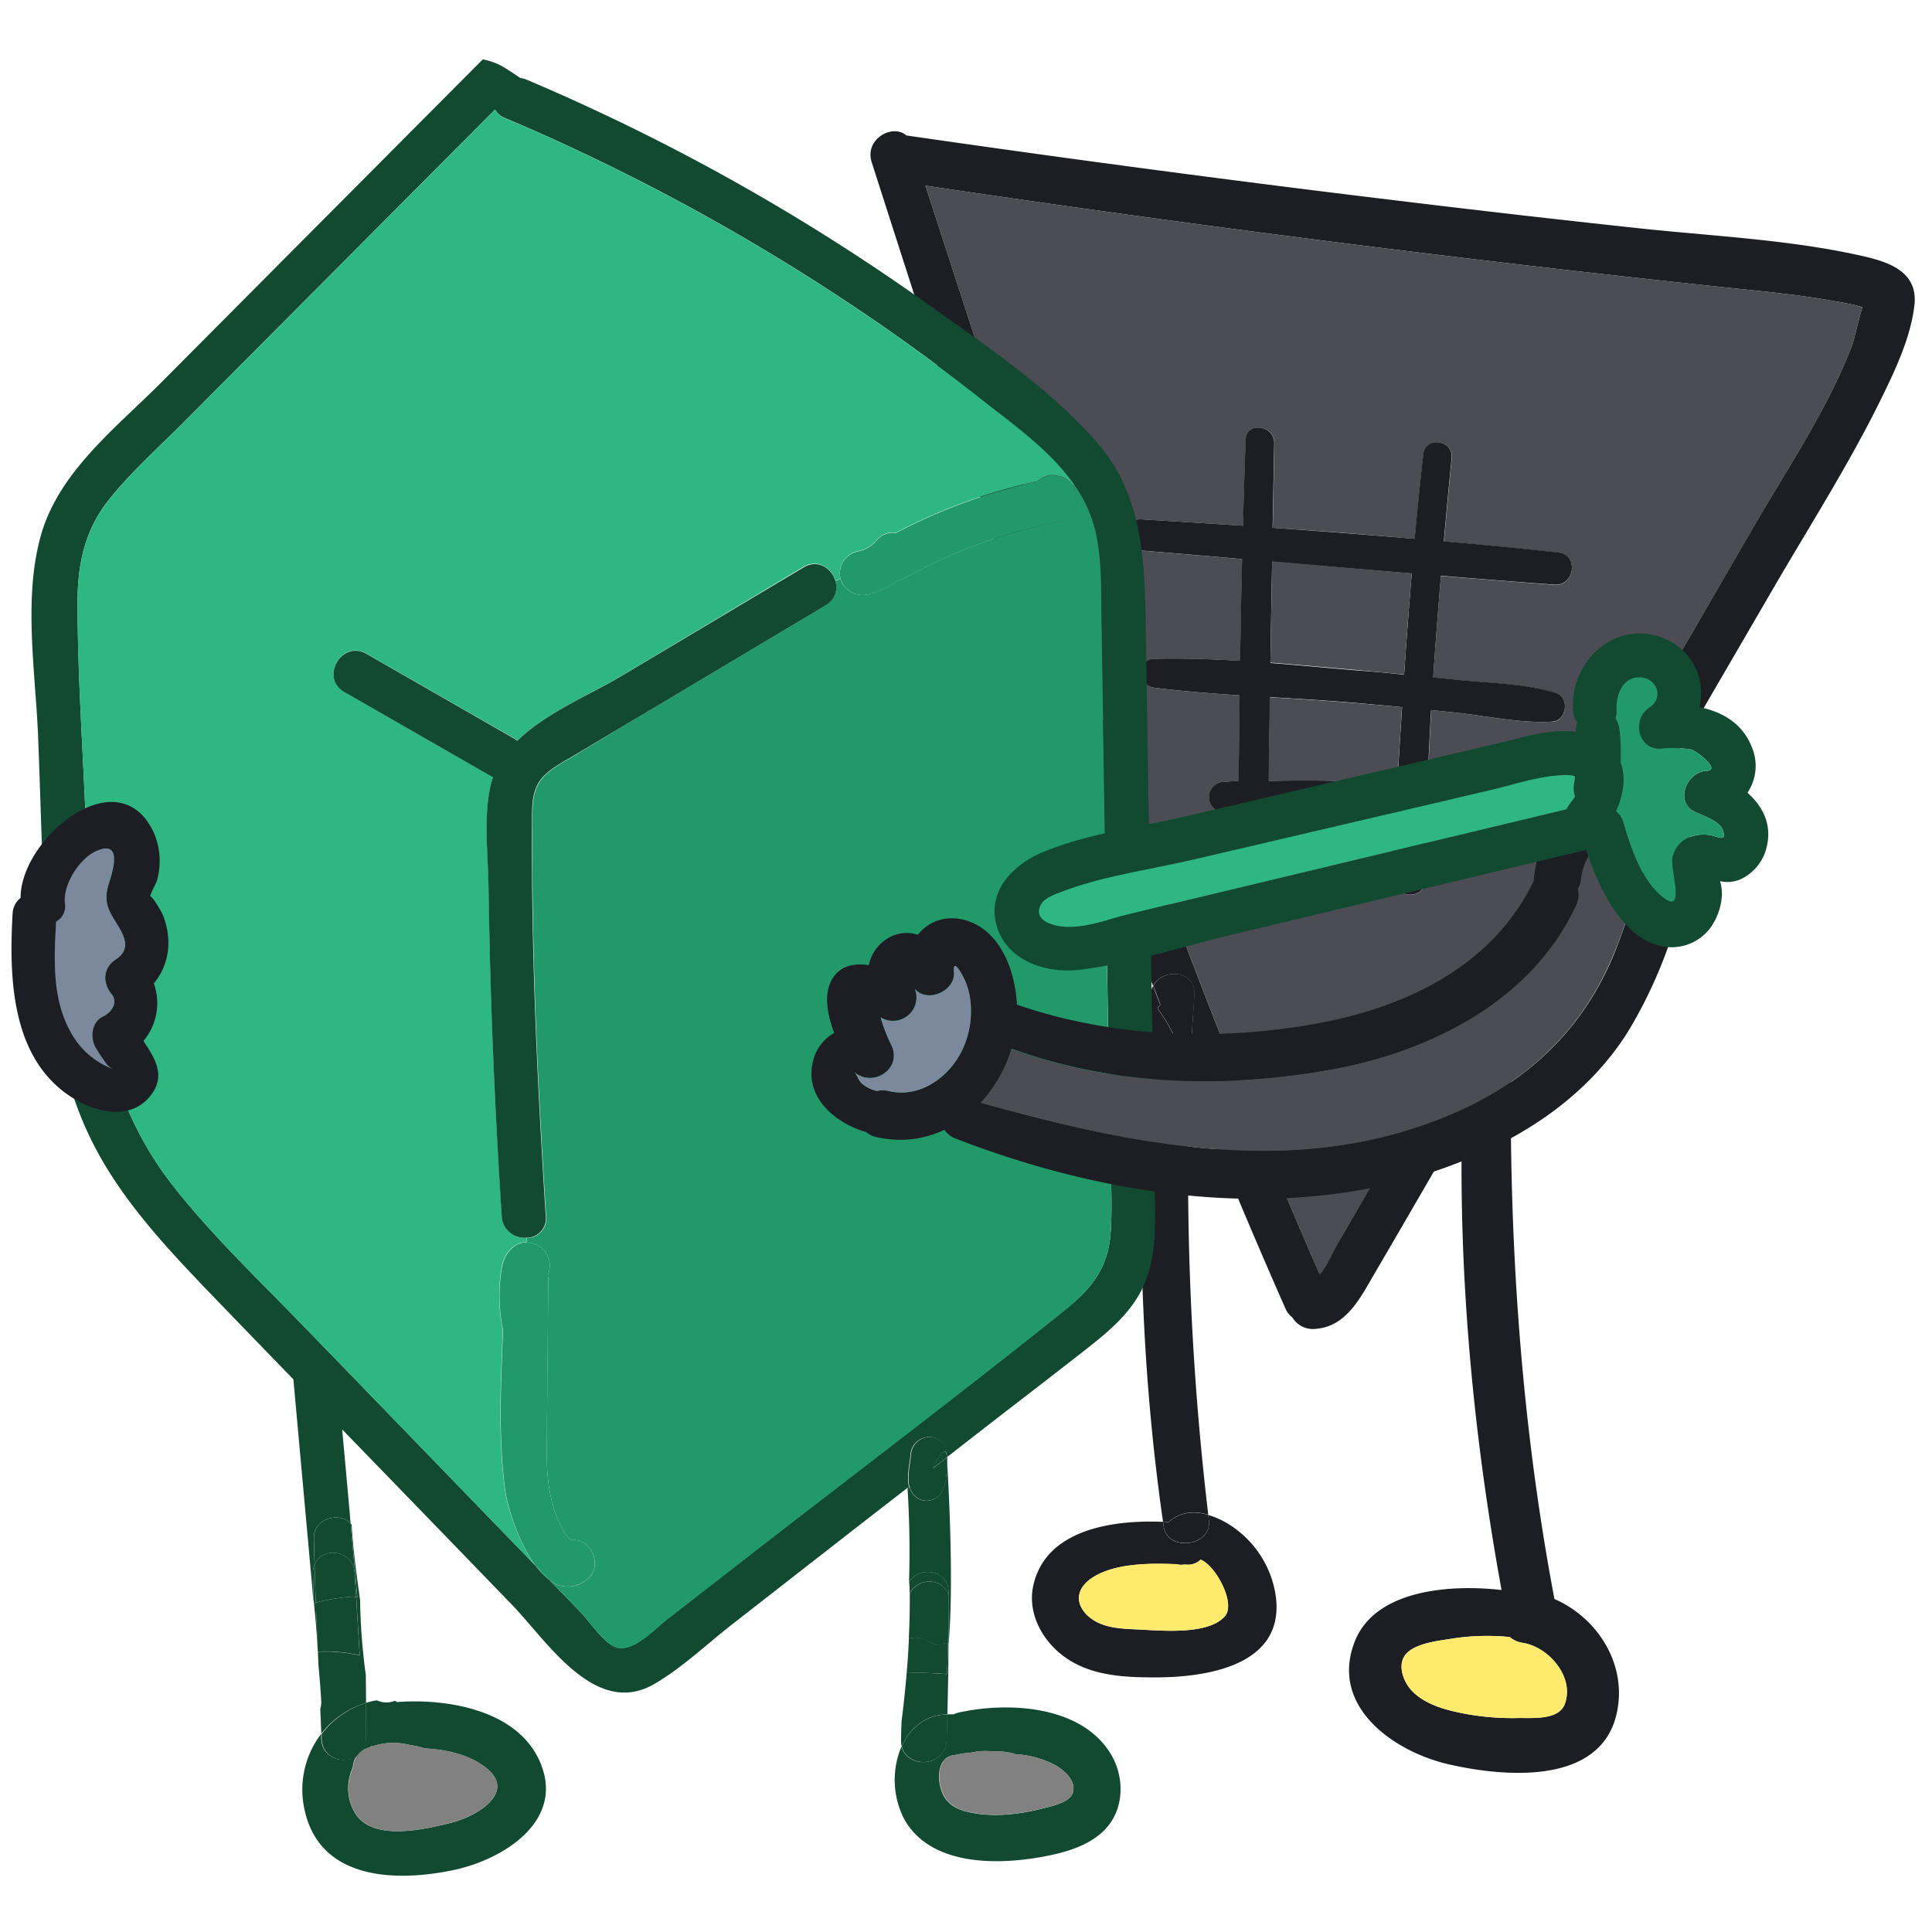 <svg xmlns="http://www.w3.org/2000/svg" viewBox="0 0 420.92 420.92"><defs><style>.cls-1{fill:#1c1e23;}.cls-2{fill:#4c4c54;}.cls-3{fill:#feeb6d;}.cls-4{fill:#124a31;}.cls-5{fill:#219968;}.cls-6{fill:#2eb780;}.cls-7{fill:#818181;}.cls-8{fill:#7c889b;}</style></defs><g id="Layer_6" data-name="Layer 6"><path class="cls-1" d="M417.09,66.49c-.8,7-4.16,14.09-7.2,20.3-7,14.28-15.67,27.84-23.65,41.57Q361.46,171,336.58,213.65l-7.5,12.89a5.89,5.89,0,0,1,.15,1.42c-.62,40.48,1.9,80.6,9.43,120.41,9.56,4.17,16.09,14.56,13.48,25.29-3.75,15.39-24.7,13.47-36.66,10.69-11.77-2.74-25.75-12.47-20.39-26.54,4.36-11.47,20.73-12.68,32.05-11.4-6.09-33.41-9.35-67.67-8.62-101.7q-3.27,5.59-6.52,11.2-6.36,11-12.74,21.92c-3,5.14-6.07,11.27-12.77,11.7a5.19,5.19,0,0,1-4.92-2.5,5,5,0,0,1-1.54-2q-10.89-24.68-20.82-49.73.33-9.24,1-18.51c.38-5.39-6.82-6-9-2-22.58-59.06-42-119.28-61.3-179.46-1.6-5,4.51-8.47,7.56-5.82q54.42,7.88,109,14.44,24.76,3,49.57,5.67C372,51.38,388.33,52.06,404,55.39,410.15,56.7,418,58.45,417.09,66.49Zm-13.56,8.68c.32-.84,1.41-5.58,2.21-8.22-.53-.16-1.1-.37-1.36-.42-1.72-.38-3.45-.71-5.18-1-7.26-1.3-14.6-2-21.93-2.76q-88-9.27-175.64-22.32Q209.28,64.08,217,87.71c21.11,64.16,43.36,128,70.52,189.89,1.53-1.76,2.68-4.6,3.52-6.05q3.19-5.48,6.37-11,6.58-11.35,13.19-22.7,13-22.33,25.92-44.63,23-39.56,45.9-79.12C389.8,101.48,398.26,88.9,403.53,75.17ZM340.92,371.24c2.17-5.92-3.57-12.44-9.14-13.31a5.49,5.49,0,0,1-2.84-1.27,49.43,49.43,0,0,0-12.86.39c-2.88.46-8.14,1-10,3.62-1.6,2.25-.3,5.65,1.33,7.48,2.36,2.66,6.14,4,9.5,4.75a55.92,55.92,0,0,0,13.77,1.4C333.87,374.25,339.61,374.82,340.92,371.24Z"/><path class="cls-2" d="M405.74,67c-.8,2.64-1.89,7.38-2.21,8.22-5.27,13.73-13.73,26.31-21.1,39q-23,39.54-45.9,79.12-12.93,22.32-25.92,44.63-6.58,11.34-13.19,22.7-3.18,5.48-6.37,11c-.84,1.45-2,4.29-3.52,6.05C260.37,215.72,238.12,151.87,217,87.71q-7.77-23.61-15.38-47.27,87.56,13.06,175.64,22.32c7.33.78,14.67,1.46,21.93,2.76,1.73.3,3.46.63,5.18,1C404.64,66.58,405.21,66.79,405.74,67Zm-67.53,90.27c3.14-.2,3.79-5.25.78-6.21-6.69-2.12-14.36-2.16-21.32-2.89l-5.42-.54q.74-11.09,1.69-22.15,12.33,1,24.67,1.94c4.51.34,5.42-6.51.88-7q-12.42-1.34-24.89-2.45c.53-6.06,1.11-12.12,1.7-18.18.38-4-5.72-4.76-6.18-.77-.71,6.14-1.31,12.27-1.88,18.4Q292.79,116,277.3,115c.11-6.14.24-12.27.35-18.4.08-4-6.08-4.85-6.23-.78-.23,6.25-.42,12.48-.58,18.73q-11-.73-22.08-1.39c-4.32-.27-5.22,6.35-.84,6.72q11.36.95,22.73,1.93-.27,11.08-.43,22.17c-6.29-.38-12.58-.59-18.83-.44-3.63.09-3.39,5.87.07,6.3,6.18.76,12.41,1.25,18.64,1.66q-.12,9.34-.2,18.69l-.85,0c-.94.05-1.88.13-2.81.2a3.35,3.35,0,0,0,.07,6.62c1.18,0,2.37,0,3.54,0h0c0,2.85,0,5.71-.05,8.57,0,4.11,6.41,5,6.44.8,0-3.19.07-6.38.1-9.56,5.45.1,10.89.21,16.34.37,3.65.1,7.5.53,11.32.75q-.37,6.49-.75,13c-.27,4.73,7.22,5.53,7.25.9s.13-9.23.26-13.85c1-.06,2-.14,3-.28,3.91-.56,3.27-5.56-.06-6.43-.86-.22-1.75-.41-2.65-.56q.32-8,.78-16l5,.5C323.76,155.94,331.21,157.66,338.21,157.22Z"/><path class="cls-3" d="M331.78,357.93c5.57.87,11.31,7.39,9.14,13.31-1.31,3.58-7.05,3-10.24,3.06a55.92,55.92,0,0,1-13.77-1.4c-3.36-.8-7.14-2.09-9.5-4.75-1.63-1.83-2.93-5.23-1.33-7.48,1.86-2.59,7.12-3.16,10-3.62a49.43,49.43,0,0,1,12.86-.39A5.49,5.49,0,0,0,331.78,357.93Z"/><path class="cls-1" d="M339,151c3,1,2.36,6-.78,6.21-7,.44-14.45-1.28-21.43-2l-5-.5q-.46,8-.78,16c.9.15,1.79.34,2.65.56,3.33.87,4,5.87.06,6.43-1,.14-2,.22-3,.28-.13,4.62-.23,9.24-.26,13.85s-7.52,3.83-7.25-.9q.38-6.53.75-13c-3.82-.22-7.67-.65-11.32-.75-5.45-.16-10.89-.27-16.34-.37,0,3.18-.07,6.37-.1,9.56,0,4.18-6.45,3.31-6.44-.8,0-2.86,0-5.72.05-8.57h0c-1.17,0-2.36,0-3.54,0a3.35,3.35,0,0,1-.07-6.62c.93-.07,1.87-.15,2.81-.2l.85,0q.08-9.34.2-18.69c-6.23-.41-12.46-.9-18.64-1.66-3.46-.43-3.7-6.21-.07-6.3,6.25-.15,12.54.06,18.83.44q.16-11.08.43-22.17-11.37-1-22.73-1.93c-4.38-.37-3.48-7,.84-6.72q11,.66,22.08,1.39c.16-6.25.35-12.48.58-18.73.15-4.07,6.31-3.2,6.23.78-.11,6.13-.24,12.26-.35,18.4q15.48,1.09,30.94,2.4c.57-6.13,1.17-12.26,1.88-18.4.46-4,6.56-3.2,6.18.77-.59,6.06-1.17,12.12-1.7,18.18Q327,119,339.49,120.37c4.54.49,3.63,7.34-.88,7q-12.33-.91-24.67-1.94-.94,11.07-1.69,22.15l5.42.54C324.63,148.85,332.3,148.89,339,151Zm-34.52,19.15c.31-5.36.63-10.73,1-16.08-3.37-.33-6.75-.63-10.11-.92-6.21-.55-12.44-.9-18.67-1.27q-.14,9.12-.25,18.24,7.71-.15,15.4,0C295.8,170.22,300.18,170,304.47,170.16ZM305.91,147q.75-11,1.66-22.06-15.21-1.24-30.41-2.56-.21,11-.38,22.07c6.2.48,12.38,1.07,18.53,1.59C298.84,146.29,302.38,146.61,305.91,147Z"/><path class="cls-2" d="M305.44,154.08c-.34,5.35-.66,10.72-1,16.08-4.29-.14-8.67.06-12.66,0q-7.69-.16-15.4,0,.1-9.12.25-18.24c6.23.37,12.46.72,18.67,1.27C298.69,153.45,302.07,153.75,305.44,154.08Z"/><path class="cls-2" d="M307.57,124.89q-.92,11-1.66,22.06c-3.53-.34-7.07-.66-10.6-1-6.15-.52-12.33-1.11-18.53-1.59q.18-11,.38-22.07Q292.37,123.64,307.57,124.89Z"/><path class="cls-1" d="M277.91,347.45c2.29,15.4-14.88,18-26.29,18-6.79,0-14.07-.35-19.76-4.52-4.76-3.46-8.07-9.49-6.74-15.48,2.68-12.17,17.1-14.36,28.26-13.89l.15,1.07c.82,5.53,10.5,4.3,9.85-1.33-.05-.41-.1-.83-.14-1.24a18.9,18.9,0,0,1,5.71,2.86A22.18,22.18,0,0,1,277.91,347.45Zm-11.08,4.72c2.52-2.79-2-11.14-5.26-12.37a3.94,3.94,0,0,1-3.16,1.09c-.17,0-.35,0-.53,0a3.46,3.46,0,0,1-1.47-.08c-6.06-.27-14.09-.24-18.88,3.25-3.06,2.24-3.34,5.3-.58,7.92s6.76,2.85,10.22,3C252.24,355.16,263,356.42,266.83,352.17Z"/><path class="cls-3" d="M261.57,339.8c3.29,1.23,7.78,9.58,5.26,12.37-3.85,4.25-14.59,3-19.66,2.78-3.46-.15-7.56-.48-10.22-3s-2.48-5.68.58-7.92c4.79-3.49,12.82-3.52,18.88-3.25a3.46,3.46,0,0,0,1.47.08c.18,0,.36,0,.53,0A3.94,3.94,0,0,0,261.57,339.8Z"/><path class="cls-1" d="M263.38,331.27c.65,5.63-9,6.86-9.85,1.33l-.15-1.07,1.26.07c2.44-2.25,5.59-2.43,8.6-1.57C263.28,330.44,263.33,330.86,263.38,331.27Z"/><path class="cls-1" d="M263.24,330c-3-.86-6.16-.68-8.6,1.57l-1.26-.07c-5.44-37.82-6-76.69-2.75-114.72a5,5,0,0,1,.59-2c.51,1.36,1,2.71,1.55,4.06l-.61.85c.6.8,1.14,1.62,1.66,2.45a34.11,34.11,0,0,1,2,3.65q.57,1.09,1.11,2.22a5,5,0,0,1,.52,3c.57,1.44,1.14,2.87,1.72,4.31A633,633,0,0,0,263.24,330Z"/><path class="cls-1" d="M259.21,235.32c-.58-1.44-1.15-2.87-1.72-4.31a5,5,0,0,0-.52-3q-.54-1.12-1.11-2.22a34.11,34.11,0,0,0-2-3.65c-.52-.83-1.06-1.65-1.66-2.45l.61-.85c-.52-1.35-1-2.7-1.55-4.06,2.15-4,9.35-3.4,9,2Q259.53,226.08,259.21,235.32Z"/><path class="cls-1" d="M244,267.74s0,0,0,0v0Z"/></g><g id="Layer_1" data-name="Layer 1"><path class="cls-4" d="M251.63,261.05c.08,5.93.19,12.05-1.91,17.7-2.35,6.32-7.27,10.62-12.42,14.67-6.29,4.95-12.64,9.82-19,14.73q-6,4.65-11.94,9.29a2.22,2.22,0,0,1,0-.37,4,4,0,0,0-4-4,4.12,4.12,0,0,0-4,4c-.2,2.08-.91,4.87-.27,7l-.42.12q-9.12,7.06-18.22,14.16L159.63,353.8c-5.57,4.33-11.07,9.64-17.2,13.15-12.81,7.32-23.28-9.47-30.91-17.35q-16.44-17-32.86-33.93l-4.11-4.24q.86,9.42,1.7,18.84c0,.55.09,1.09.14,1.65-2.25-2.67-8.08-1.11-8,3.09,0,1.94.08,3.87.14,5.8a4.62,4.62,0,0,0-.35,1.89c0,1.95,0,3.92.1,5.88-.05-.48-.11-.95-.16-1.43-.06-.85-.12-1.69-.2-2.53l-4-44.1q-9.7-10-19.39-20.06C35.32,270.82,26,260.67,20,248.59c-6.38-12.83-8.67-27-9.69-41.16-1.1-15.55-1.38-31.16-2-46.73-.55-14.13-3.3-30.3.62-44.13S25.4,93.11,35.05,83.41Q70.12,48.16,105.2,12.92c3.09.72,4,1.24,8.16,4.08a5.15,5.15,0,0,1,1.43.38,459.22,459.22,0,0,1,86.68,48.41c12.64,9,26.7,18.4,37.08,30.06,10.82,12.18,10.83,26.61,11.09,42.08l1.58,98Q251.42,248.5,251.63,261.05Zm-9.62,7c.39-6.68-.09-13.49-.2-20.17l-.72-44.23q-.36-22.11-.71-44.22L240,135.54c-.11-6.56.16-13.37-1.32-19.81A29.35,29.35,0,0,0,234,105.57c-5-7.2-12.82-12.76-19.55-18.1Q198.59,74.9,181.59,63.84a459,459,0,0,0-71.65-38.17,4.21,4.21,0,0,1-2.09-1.8q-33.85,34-67.7,68c-5.48,5.51-11.45,10.81-16.33,16.89-5.31,6.59-6.89,14-6.92,22.26,0,15.76,1.13,31.61,1.76,47.35,1.1,28.22.69,56.52,18.94,79.84,8.23,10.53,18,19.86,27.31,29.44l4.61,4.75c1.85,1.92,1.67,1.7,3.58,3.69l22.21,22.94,21.41,22.12,0,0a14.3,14.3,0,0,0,2.91,3h0c2.28,2.36,4.57,4.71,6.85,7.08,2,2,5.08,6.85,7.83,7.67,3.67,1.1,8.39-4.09,10.92-6.06l16.1-12.51c23.53-18.3,47.37-36.28,70.63-54.92C238,280.64,241.57,276,242,268.07Z"/><path class="cls-4" d="M242.11,382.32c2.6,4.43,2.83,10.38-.1,14.7-3.09,4.57-9.06,6.4-14.21,7.38-10.21,2-25.39,2.31-31-8.46a18.72,18.72,0,0,1-.39-15.45c1.23,5,9.69,4.49,9.82-1.4q.08-2.79.12-5.58a12.82,12.82,0,0,1,1.38,0,5.22,5.22,0,0,1,1.23-.42C219.76,370.71,235.8,371.56,242.11,382.32Zm-8.35,8.17c.73-2.59-2-4.86-3.89-5.93a20.59,20.59,0,0,0-8.5-2.35,14.15,14.15,0,0,0-5-.61,14.28,14.28,0,0,0-5.09.31,14,14,0,0,0-2.84.38l-.27.07-.07,0c-3.54.25-3.92,4.23-3.22,7,.76,3,2.62,4.5,5.54,5.28,5.17,1.37,11.17.76,16.28-.52C228.74,393.57,233.07,392.87,233.76,390.49Z"/><path class="cls-5" d="M241.81,247.9c.11,6.68.59,13.49.2,20.17-.44,7.94-4,12.57-10,17.4-23.26,18.64-47.1,36.62-70.63,54.92l-16.1,12.51c-2.53,2-7.25,7.16-10.92,6.06-2.75-.82-5.82-5.62-7.83-7.67-2.28-2.37-4.57-4.72-6.85-7.08a6.29,6.29,0,0,0,7.68.32c4.54-2.87,1.46-9.55-2.87-9-2.61-2-4.1-7.49-4.62-10.09-1-5-.74-10.21-.7-15.28q.13-15.37.28-30.73a2.28,2.28,0,0,0,0-.45s0-.06,0-.08a4.26,4.26,0,0,0-.09-1.08,2.86,2.86,0,0,0,.21-.58,5.2,5.2,0,0,0-1.36-5.15,4.93,4.93,0,0,0-3.48-1.4l0-1a4.18,4.18,0,0,0,4.27-4.62c-1.85-28.64-3.21-57.42-3-86.12,0-3.23-.09-6.67,2.1-9.32,1.8-2.18,4.67-3.6,7.07-5Q134,159.21,143,153.87l36.88-22a4.47,4.47,0,0,0,2.1-5.3l1.14-.42a5,5,0,0,0,5.91,3.36,17.37,17.37,0,0,0,6.46-3,5.22,5.22,0,0,0,1.57-.56,113.53,113.53,0,0,1,34-12.37c2.71-.54,3.77-3.52,3.35-5.91a5.12,5.12,0,0,0-.1-.54,3.48,3.48,0,0,0-.6-1.39l.27-.18a29.35,29.35,0,0,1,4.66,10.16c1.48,6.44,1.21,13.25,1.32,19.81l.39,23.91q.35,22.11.71,44.22Z"/><path class="cls-5" d="M234.44,107.68c.42,2.39-.64,5.37-3.35,5.91a113.53,113.53,0,0,0-34,12.37,5.22,5.22,0,0,1-1.57.56,17.37,17.37,0,0,1-6.46,3,5,5,0,0,1-5.91-3.36,4.85,4.85,0,0,1,3.37-5.91,14.41,14.41,0,0,0,1.81-.53l.06,0c.23-.16.5-.28.74-.42s.55-.35.82-.53l.12-.1c.42-.38.81-.78,1.2-1.21a4.33,4.33,0,0,1,3.89-1.32,122,122,0,0,1,30.94-11.26,4.61,4.61,0,0,1,4.37-1.18,4.87,4.87,0,0,0,.52.12,4.79,4.79,0,0,1,2.74,2,3.48,3.48,0,0,1,.6,1.39A5.12,5.12,0,0,1,234.44,107.68Z"/><path class="cls-6" d="M234,105.57l-.27.18a4.79,4.79,0,0,0-2.74-2,4.87,4.87,0,0,1-.52-.12,4.61,4.61,0,0,0-4.37,1.18,122,122,0,0,0-30.94,11.26,4.33,4.33,0,0,0-3.89,1.32c-.39.43-.78.83-1.2,1.21l-.12.1c-.27.18-.54.37-.82.53s-.51.26-.74.42l-.06,0a14.41,14.41,0,0,1-1.81.53,4.85,4.85,0,0,0-3.37,5.91l-1.14.42c-.8-2.72-3.79-4.87-7-3L135.2,147.36c-6.72,4-16.26,7.95-22.48,14a5.36,5.36,0,0,0-.69-.51q-16.11-9.21-32.18-18.45c-5.38-3.08-10.22,5.21-4.85,8.3Q91.1,160,107.18,169.2l.27.12a16.87,16.87,0,0,0-.63,2.24c-1.43,6.9-.46,14.72-.36,21.73.12,7.57.28,15.16.51,22.73q.77,24.53,2.37,49a4.93,4.93,0,0,0,5.33,4.62l0,1a4.29,4.29,0,0,0-2.34.65c-3,1.87-3.18,5.1-3.47,8.3a36.51,36.51,0,0,0,.24,7.54v.08h0c.05.42.1.84.16,1.28a2.93,2.93,0,0,0,.29.91c-.44,11.78-1.1,23.86.48,35.32.48,3.51,2.89,11.4,6.66,16.43L95.31,319.06,73.1,296.12c-1.91-2-1.73-1.77-3.58-3.69l-4.61-4.75c-9.26-9.58-19.08-18.91-27.31-29.44-18.25-23.32-17.84-51.62-18.94-79.84-.63-15.74-1.8-31.59-1.76-47.35,0-8.3,1.61-15.67,6.92-22.26,4.88-6.08,10.85-11.38,16.33-16.89q33.85-34,67.7-68a4.21,4.21,0,0,0,2.09,1.8,459,459,0,0,1,71.65,38.17q17,11.07,32.87,23.63C221.19,92.81,229,98.37,234,105.57Z"/><path class="cls-7" d="M229.87,384.56c1.91,1.07,4.62,3.34,3.89,5.93-.69,2.38-5,3.08-7,3.6-5.11,1.28-11.11,1.89-16.28.52-2.92-.78-4.78-2.3-5.54-5.28-.7-2.77-.32-6.75,3.22-7l.07,0,.27-.07a14,14,0,0,1,2.84-.38,14.28,14.28,0,0,1,5.09-.31,14.15,14.15,0,0,1,5,.61A20.59,20.59,0,0,1,229.87,384.56Z"/><path class="cls-4" d="M206.34,318.35c.67,11.3,1.31,28.5.34,39.71h0c0-2.2,0-4.38,0-6.58,0-.12,0-.23,0-.35,0-.74,0-1.49.05-2.23a4.38,4.38,0,0,0-.06-.83,0,0,0,0,0,0,0v-1.11c0-5.11-6.49-5.82-8.61-2.25h0c0-.17,0-.33,0-.49.2-6.57.08-13.15-.32-19.71,0-.11,0-.21,0-.31l.42-.12a3.94,3.94,0,0,0,.49,1.06,3.77,3.77,0,0,0,5.86.76C206.23,324.06,206.23,321,206.34,318.35Z"/><path class="cls-4" d="M206.69,348.07a4.38,4.38,0,0,1,.06.83c0,.74,0,1.49-.05,2.23C206.7,350.11,206.7,349.09,206.69,348.07Z"/><path class="cls-4" d="M206.69,348.07c0,1,0,2,0,3.06,0,.12,0,.23,0,.35,0,2.19-.08,4.38-.14,6.57a1.13,1.13,0,0,0-.18,0,4.33,4.33,0,0,0-2.18.41c-.8-.31-1.59-.66-2.36-1A5,5,0,0,0,198,357c.12-2.55.2-5.09.21-7.65a5.58,5.58,0,0,0,0-.72c0-.47,0-.93,0-1.41h0c1.74-3.75,7.89-3.54,8.51.85A0,0,0,0,1,206.69,348.07Z"/><path class="cls-4" d="M206.69,346.94v1.11c-.62-4.39-6.77-4.6-8.51-.85h0c0-.83,0-1.67-.11-2.51h0C200.2,341.12,206.67,341.83,206.69,346.94Z"/><path class="cls-4" d="M206.69,351.48c0,2.2,0,4.38,0,6.58h-.1C206.61,355.86,206.65,353.67,206.69,351.48Z"/><path class="cls-4" d="M206.55,358.05h.1c0,5.15-.13,10.3-.25,15.45-4.86.1-8.17,3-9.94,7a4.78,4.78,0,0,1-.15-1.4c0-1.37.06-2.73.11-4.1.45-3.49.82-7,1.11-10.47a70.11,70.11,0,0,1,8.81.22C206.41,362.51,206.49,360.28,206.55,358.05Z"/><path class="cls-4" d="M206.55,358.05c-.06,2.23-.14,4.46-.21,6.69a70.11,70.11,0,0,0-8.81-.22c.22-2.51.39-5,.49-7.54a5,5,0,0,1,3.81.41c.77.38,1.56.73,2.36,1a4.33,4.33,0,0,1,2.18-.41A1.13,1.13,0,0,1,206.55,358.05Z"/><path class="cls-4" d="M202.43,313.07a4,4,0,0,1,4,4,2.22,2.22,0,0,0,0,.37l-.11.09c0-.09,0-.17,0-.24-.15-2.68-2,.25-3.11,2.66,1.05-.8,2.08-1.62,3.12-2.42,0,.26,0,.55.05.82-.11,2.62-.11,5.71-1.83,7.53a3.77,3.77,0,0,1-5.86-.76,3.94,3.94,0,0,1-.49-1.06c-.64-2.12.07-4.91.27-7A4.12,4.12,0,0,1,202.43,313.07Z"/><path class="cls-4" d="M206.4,373.51q0,2.79-.12,5.58c-.13,5.89-8.59,6.37-9.82,1.4C198.23,376.54,201.54,373.61,206.4,373.51Z"/><path class="cls-4" d="M206.29,317.53l.11-.09c0,.29,0,.6-.06.91C206.33,318.08,206.32,317.79,206.29,317.53Z"/><path class="cls-4" d="M206.28,317.29c0,.07,0,.15,0,.24-1,.8-2.07,1.62-3.12,2.42C204.27,317.54,206.13,314.61,206.28,317.29Z"/><path class="cls-4" d="M182,126.58a4.47,4.47,0,0,1-2.1,5.3l-36.88,22q-9,5.34-17.94,10.71c-2.4,1.42-5.27,2.84-7.07,5-2.19,2.65-2.09,6.09-2.1,9.32-.2,28.7,1.16,57.48,3,86.12a4.18,4.18,0,0,1-4.27,4.62,4.93,4.93,0,0,1-5.33-4.62q-1.59-24.5-2.37-49c-.23-7.57-.39-15.16-.51-22.73-.1-7-1.07-14.83.36-21.73a16.87,16.87,0,0,1,.63-2.24l-.27-.12Q91.09,160,75,150.75c-5.37-3.09-.53-11.38,4.85-8.3Q95.92,151.68,112,160.9a5.36,5.36,0,0,1,.69.51c6.22-6.1,15.76-10,22.48-14l39.87-23.77C178.23,121.71,181.22,123.86,182,126.58Z"/><path class="cls-5" d="M124.47,335.51c4.33-.53,7.41,6.15,2.87,9a6.29,6.29,0,0,1-7.68-.32h0c-1-1-1.94-2-2.91-3l0,0c-3.77-5-6.18-12.92-6.66-16.43-1.58-11.46-.92-23.54-.48-35.32a2.93,2.93,0,0,1-.29-.91c-.06-.44-.11-.86-.16-1.28h0v-.08a36.51,36.51,0,0,1-.24-7.54c.29-3.2.5-6.43,3.47-8.3a4.29,4.29,0,0,1,2.34-.65,4.93,4.93,0,0,1,3.48,1.4,5.2,5.2,0,0,1,1.36,5.15,2.86,2.86,0,0,1-.21.58,4.26,4.26,0,0,1,.09,1.08s0,.06,0,.08a2.28,2.28,0,0,1,0,.45q-.12,15.34-.28,30.73c0,5.07-.32,10.29.7,15.28C120.37,328,121.86,333.47,124.47,335.51Z"/><path class="cls-5" d="M116.74,341.21c1,1,2,2,2.91,3A14.3,14.3,0,0,1,116.74,341.21Z"/><path class="cls-4" d="M117.5,383.54c6,13.14-8,21.69-18.81,23.91C86.45,410,70,409.68,66.46,394.75a20,20,0,0,1,3.52-17c0,.35,0,.69,0,1,.15,4.4,4.86,5.68,7.65,3.87h0a5.23,5.23,0,0,0-.77,2.47,10.61,10.61,0,0,0,0,9c3.38,7.5,15.5,4.48,21.55,3,5.54-1.42,14.57-6.76,7.08-12.24-3.63-2.65-8.32-3.68-13-3.92a15.3,15.3,0,0,0-3.13-.73,14.44,14.44,0,0,0-8.33.3l-.11-.09c-.11.09-.23.16-.34.24-.42.16-.84.33-1.26.52a3.9,3.9,0,0,0-.35.19h0a5,5,0,0,0,.72-2.56c0-2.59.06-5.18,0-7.79h0a18.65,18.65,0,0,1,2.4-.57,4.92,4.92,0,0,0,3.95.1l.46.28C97.62,370,112.54,372.61,117.5,383.54Zm-3.94,6.22a2.24,2.24,0,0,1,0-.24l0,0C113.56,389.63,113.55,389.69,113.56,389.76Z"/><path class="cls-4" d="M113.59,389.52a2.24,2.24,0,0,0,0,.24c0-.07,0-.13,0-.21Z"/><path class="cls-7" d="M76.92,385.11a5.23,5.23,0,0,1,.77-2.47,3.48,3.48,0,0,1,1.3-1.31,3.9,3.9,0,0,1,.35-.19c.42-.19.84-.36,1.26-.52.11-.08.23-.15.34-.24l.11.09a14.44,14.44,0,0,1,8.33-.3,15.3,15.3,0,0,1,3.13.73c4.69.24,9.38,1.27,13,3.92,7.49,5.48-1.54,10.82-7.08,12.24-6,1.52-18.17,4.54-21.55-3A10.61,10.61,0,0,1,76.92,385.11Z"/><path class="cls-4" d="M79.75,371c0,2.61,0,5.2,0,7.79a5,5,0,0,1-.72,2.56h0a3.48,3.48,0,0,0-1.3,1.31h0c-2.79,1.81-7.5.53-7.65-3.87,0-.34,0-.68,0-1A19.44,19.44,0,0,1,79.75,371Z"/><path class="cls-4" d="M79.75,371h0A19.44,19.44,0,0,0,70,377.73c-.07-1.81-.14-3.62-.22-5.42a5,5,0,0,0,.2-1.77c-.14-2.57-.35-5.12-.59-7.68-.05-1-.09-2-.13-3a34.66,34.66,0,0,1,9.12.8q-.4-6.33-.77-12.68a1,1,0,0,1,.24.05c0-.33-.06-.66-.08-1-.46-5-.92-10.07-1.36-15.08a1.57,1.57,0,0,1,.2.25c.33,5.5,1.08,10.93,1.84,16.37a134.49,134.49,0,0,0,1.25,16.4C79.71,367,79.75,369,79.75,371Z"/><path class="cls-4" d="M77.75,347c0,.33.06.66.08,1a1,1,0,0,0-.24-.05c-.11-1.75-.22-3.49-.31-5.24-.3-5.11-7.14-5.8-8.74-1.89-.06-1.93-.11-3.86-.14-5.8-.09-4.2,5.74-5.76,8-3.09C76.83,336.93,77.29,342,77.75,347Z"/><path class="cls-4" d="M77.59,347.94q.38,6.35.77,12.68a34.66,34.66,0,0,0-9.12-.8c-.16-3.55-.3-7.1-.44-10.66a44.13,44.13,0,0,1,7.65-1.29A4.24,4.24,0,0,1,77.59,347.94Z"/><path class="cls-4" d="M77.28,342.7c.09,1.75.2,3.49.31,5.24a4.24,4.24,0,0,0-1.14-.07,44.13,44.13,0,0,0-7.65,1.29c-.1-2.78-.2-5.56-.26-8.35C70.14,336.9,77,337.59,77.28,342.7Z"/><path class="cls-4" d="M69.24,359.82h0c-.17-3.51-.48-7-.84-10.55l.44-.11C68.94,352.72,69.08,356.27,69.24,359.82Z"/><path class="cls-4" d="M68.8,349.16l-.44.11c0-.21,0-.42-.07-.63v-.06c-.05-2-.07-3.93-.1-5.88a4.62,4.62,0,0,1,.35-1.89C68.6,343.6,68.7,346.38,68.8,349.16Z"/></g><g id="Layer_7" data-name="Layer 7"><path class="cls-1" d="M366.88,178.51c3.46,7.65.38,16.23-2.09,23.7a101.77,101.77,0,0,1-10.18,22.68c-9.09,14.37-23.52,23.57-39.26,29.32C281,266.74,241.44,261,208.09,248a4.78,4.78,0,0,1-2.32-1.86,22.37,22.37,0,0,1-14.91,1.56,5.05,5.05,0,0,1-2.15-1.06c-6.71-1.92-13.5-7.54-11.6-15.35a9.53,9.53,0,0,1,4.63-6.24c-1.49-4-2.3-8.41-.53-11.57s4.85-3.65,8.09-3.22a8.78,8.78,0,0,1,4-5.76,7.87,7.87,0,0,1,6.66-.85c2.53-3.17,6.82-4.63,11.53-2.77,6.78,2.69,9.72,11,10.07,18,20.6,7.09,43.21,8,64.6,4.25,19.73-3.48,38.94-12.38,48-31.22a0,0,0,0,1,0,0c0-.12,0-.23,0-.35.81-8.51,5.58-16.25,13.52-19.88C355.31,168.2,363.4,170.82,366.88,178.51ZM355.49,197c1.14-3.6,2.91-7.88,2.55-11.7-.42-4.43-3.21-6-7-3.86a13.54,13.54,0,0,0-6.51,10.08,5.44,5.44,0,0,1-.69,2.08,5.47,5.47,0,0,1-.39,3.66c-9.58,20.56-31.25,31.67-52.68,35.64-23.2,4.29-48,3.75-70.33-4.42a30.06,30.06,0,0,1-6.71,11.75c33.52,9.35,68.85,16.72,102.3,2.64,16.46-6.93,28.56-18.19,35.5-34.73C353,204.52,354.3,200.77,355.49,197ZM209.73,228.58a19.79,19.79,0,0,0,1.73-10.15,16,16,0,0,0-1.16-4.67c-.42-1-2.8-5.53-2.48-2,.38,4.13-5.82,6.87-8.52,3.67a5.34,5.34,0,0,1,.21.64,5.11,5.11,0,0,1-7.42,5.7l-.23-.1a35.14,35.14,0,0,0,2.16,5.69c2.91,5.26-3.7,9.8-8,6.15.74.63.85,1.62,1.64,2.46a7.8,7.8,0,0,0,3.38,1.71,5.08,5.08,0,0,1,2.54,0C200.43,239.36,206.94,234.63,209.73,228.58Z"/><path class="cls-2" d="M358,185.32c.36,3.82-1.41,8.1-2.55,11.7s-2.46,7.5-4,11.14c-6.94,16.54-19,27.8-35.5,34.73-33.45,14.08-68.78,6.71-102.3-2.64a30.06,30.06,0,0,0,6.71-11.75c22.3,8.17,47.13,8.71,70.33,4.42,21.43-4,43.1-15.08,52.68-35.64a5.47,5.47,0,0,0,.39-3.66,5.44,5.44,0,0,0,.69-2.08A13.54,13.54,0,0,1,351,181.46C354.83,179.36,357.62,180.89,358,185.32Z"/><path class="cls-8" d="M211.46,218.43a19.79,19.79,0,0,1-1.73,10.15c-2.79,6-9.3,10.78-16.12,9.13a5.08,5.08,0,0,0-2.54,0,7.8,7.8,0,0,1-3.38-1.71c-.79-.84-.9-1.83-1.64-2.46,4.27,3.65,10.88-.89,8-6.15a35.14,35.14,0,0,1-2.16-5.69l.23.1a5.11,5.11,0,0,0,7.42-5.7,5.34,5.34,0,0,0-.21-.64c2.7,3.2,8.9.46,8.52-3.67-.32-3.55,2.06,1,2.48,2A16,16,0,0,1,211.46,218.43Z"/></g><g id="Layer_4" data-name="Layer 4"><path class="cls-4" d="M380.72,172.7c3.27,2.93,5.36,6.83,4.21,11.7a10.3,10.3,0,0,1-5.89,7.24,7.31,7.31,0,0,1-4.29.34,10.52,10.52,0,0,1,.4,3.05,13.59,13.59,0,0,1-2,6.35A10.48,10.48,0,0,1,363,206.3c-9.22-1.13-14.54-12.52-17.44-21.15-.08,0-.15.06-.25.08l-77.09,18.46c-10.79,2.58-21.85,6.22-32.87,7.58-7.31.9-16.09-1.84-18.26-9.77-2-7.43,3.67-13.12,10-15.79,9.64-4.07,20.91-5.43,31.06-7.81l67.55-15.8c5.37-1.24,11.84-3.42,17.68-2.66,0-.11,0-.22,0-.33a3.36,3.36,0,0,1,.24-1.69,4.67,4.67,0,0,1-.91-2.6C342,144,352,134.65,362.74,139.2a12.7,12.7,0,0,1,7.5,14.86c5,1,9.54,3.58,11.54,9A10.44,10.44,0,0,1,380.72,172.7Zm-8.32,9.21c1.63.2,4.07,1.85,2.88-1.21-.73-1.84-4.27-3-5.93-3.79-4.64-2.06-1.91-8.78,2.42-8.95,3.35-.12-2.13-4.37-3.33-4.66a25.3,25.3,0,0,0-6.68-.19c-4.95.24-6.27-6.54-2.42-8.94,3.24-2,1.67-6.39-1.93-6.57-4-.19-5.4,4-5.21,7.22a4.66,4.66,0,0,1-.22,1.68,6.33,6.33,0,0,1,.89,2.61,45.46,45.46,0,0,1,.19,7c1.26,3.27.63,7.13-1,10.66a4.66,4.66,0,0,1,1.61,2.39c1.47,5,3.68,11.75,7.63,15.47,6.57,6.18,2.46-5.1,3.1-7.84C365.32,183,368.74,181.45,372.4,181.91Zm-29.46-11.27c.1-.48.15-1,.21-1.44-1-.57-3-.29-4.09-.19-4.81.42-9.63,2.06-14.34,3.16l-32,7.49-32.06,7.49c-9.45,2.21-19.78,3.56-28.88,7-1.44.54-4.15,1.43-5,2.92-1.75,3.31,2.2,4.55,4.67,4.8,4.73.49,10-1.62,14.59-2.71l32.22-7.72,63-15.1a5.13,5.13,0,0,1,.51-.9c.38-.56.88-1.2,1.33-1.83A5.79,5.79,0,0,1,342.94,170.64Z"/><path class="cls-5" d="M375.28,180.7c1.19,3.06-1.25,1.41-2.88,1.21-3.66-.46-7.08,1.05-8,4.87-.64,2.74,3.47,14-3.1,7.84-3.95-3.72-6.16-10.46-7.63-15.47a4.66,4.66,0,0,0-1.61-2.39c1.61-3.53,2.24-7.39,1-10.66a45.46,45.46,0,0,0-.19-7,6.33,6.33,0,0,0-.89-2.61,4.66,4.66,0,0,0,.22-1.68c-.19-3.24,1.22-7.41,5.21-7.22,3.6.18,5.17,4.54,1.93,6.57-3.85,2.4-2.53,9.18,2.42,8.94a25.3,25.3,0,0,1,6.68.19c1.2.29,6.68,4.54,3.33,4.66-4.33.17-7.06,6.89-2.42,8.95C371,177.65,374.55,178.86,375.28,180.7Z"/><path class="cls-6" d="M343.15,169.2c-.06.48-.11,1-.21,1.44a5.79,5.79,0,0,0,.21,2.93c-.45.63-.95,1.27-1.33,1.83a5.13,5.13,0,0,0-.51.9l-63,15.1-32.22,7.72c-4.56,1.09-9.86,3.2-14.59,2.71-2.47-.25-6.42-1.49-4.67-4.8.8-1.49,3.51-2.38,5-2.92,9.1-3.4,19.43-4.75,28.88-7l32.06-7.49,32-7.49c4.71-1.1,9.53-2.74,14.34-3.16C340.18,168.91,342.13,168.63,343.15,169.2Z"/><path class="cls-1" d="M35.44,199.25c2.18,5.38,1.47,10.91-1.92,15a12.81,12.81,0,0,1-2.27,12.54c2.59,3.91,5.16,7.87,1.13,12.41s-10.61,3.25-15.2.78C2.5,232,1.92,213.67,2.74,199.12a4.65,4.65,0,0,1,1.75-3.51c-.1-12.86,21.28-30.73,29-14.25a15.57,15.57,0,0,1,.75,10.32c-.24.92-1.4,2.71-1.52,3.68C33,194.87,35.23,198.72,35.44,199.25ZM25.25,209c4.41-2.87.39-7-1.14-10-1.3-2.51-1.07-4.48-.22-7.06,1-3.17,2.47-8.94-3-6.45-3.76,1.73-7.19,7.42-6.73,11.31a3.77,3.77,0,0,1-1.92,4c-.46,7.94-.9,16.6,3,23.75a17.37,17.37,0,0,0,7.51,7.54c3.05,1.49,1,.59.38-.41A40.76,40.76,0,0,1,20.74,228c-1.09-2.16-.7-5.4,1.73-6.56,1.74-.84,3.4-3,1.8-4.92C22.28,214.09,22.45,210.82,25.25,209Z"/><path class="cls-8" d="M24.11,199c1.53,3,5.55,7.16,1.14,10-2.8,1.81-3,5.08-1,7.54,1.6,1.95-.06,4.08-1.8,4.92-2.43,1.16-2.82,4.4-1.73,6.56a40.76,40.76,0,0,0,2.39,3.64c.65,1,2.67,1.9-.38.41a17.37,17.37,0,0,1-7.51-7.54c-3.89-7.15-3.45-15.81-3-23.75a3.77,3.77,0,0,0,1.92-4c-.46-3.89,3-9.58,6.73-11.31,5.46-2.49,4,3.28,3,6.45C23,194.5,22.81,196.47,24.11,199Z"/></g></svg>